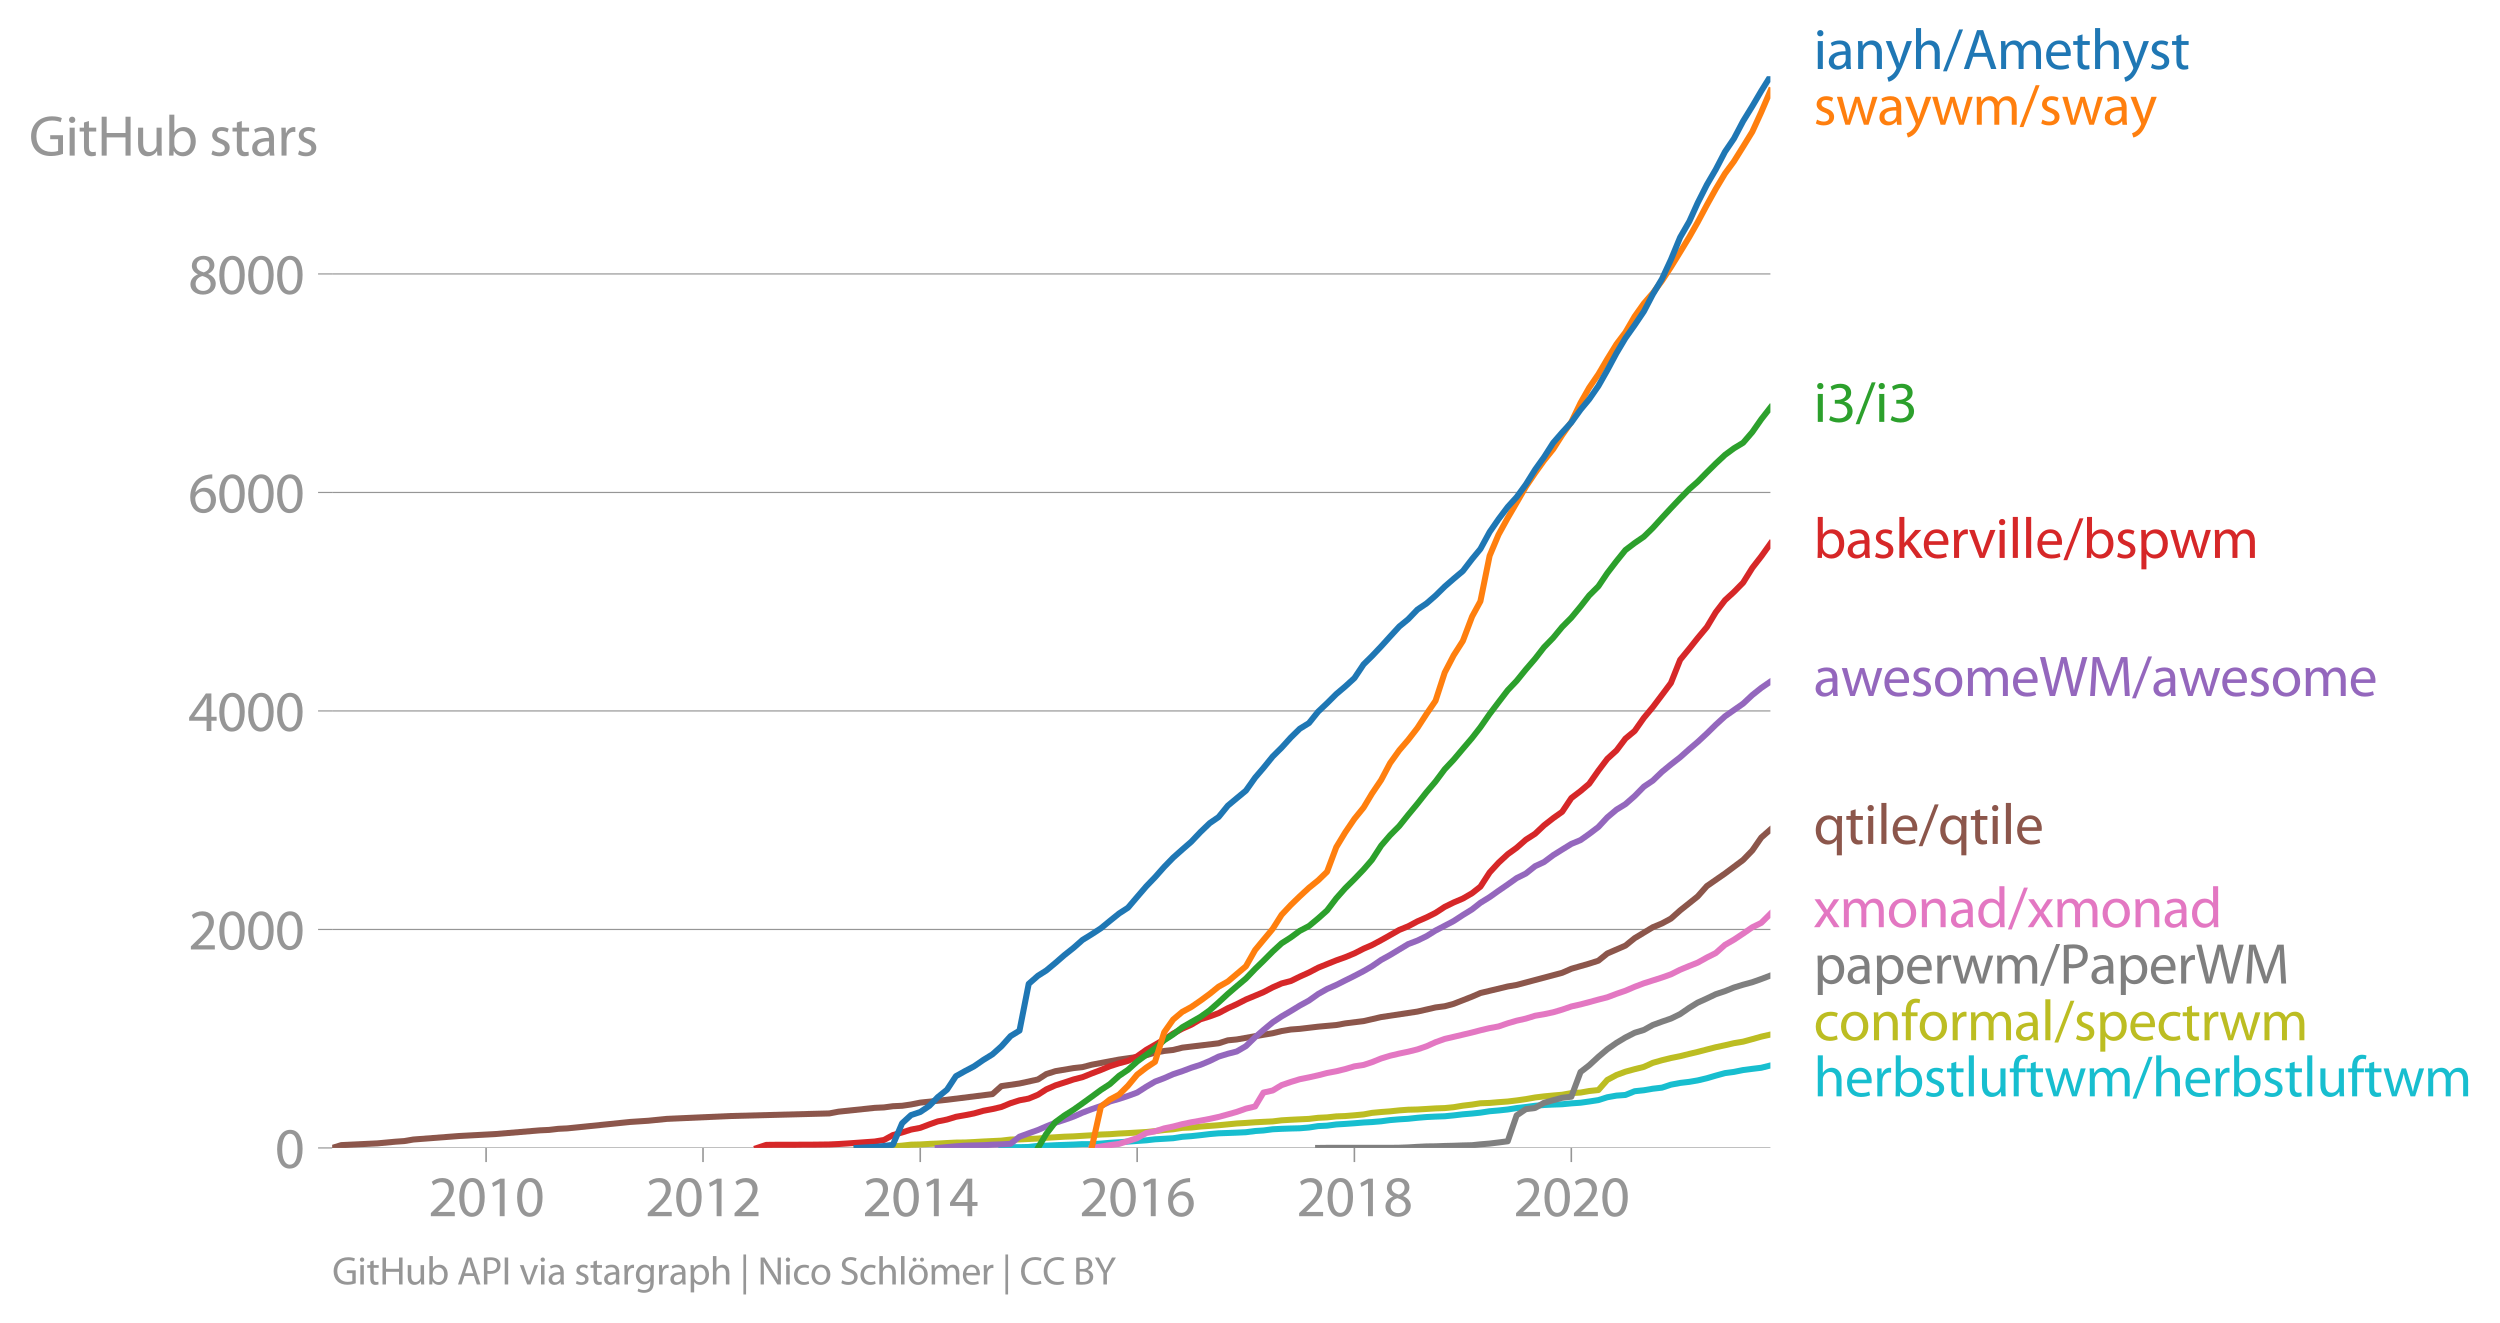 <svg height="438.087" viewBox="0 0 620.756 328.565" width="827.675" xmlns="http://www.w3.org/2000/svg" xmlns:xlink="http://www.w3.org/1999/xlink"><defs><style>*{stroke-linecap:butt;stroke-linejoin:round}</style></defs><g id="figure_1"><path d="M0 328.565h620.756V0H0z" style="fill:none" id="patch_1"/><g id="axes_1"><path d="M82.476 285.038h357.12V18.926H82.476z" style="fill:none" id="patch_2"/><g id="matplotlib.axis_1"><g id="xtick_1"><g id="line2d_1"><defs><path d="M0 0v3.5" id="m9fe5e07878" style="stroke:#969696;stroke-width:.4"/></defs><use style="fill:#969696;stroke:#969696;stroke-width:.4" x="120.697" xlink:href="#m9fe5e07878" y="285.038"/></g><g style="fill:#969696" transform="matrix(.14 0 0 -.14 106.334 301.978)" id="text_1"><defs><path d="M2944 0v467H1075v13l333 307c877 845 1434 1466 1434 2234 0 595-378 1209-1274 1209-480 0-890-179-1178-422l180-397c192 160 505 352 883 352 621 0 825-390 825-813-6-627-486-1164-1548-2176L288 346V0h2656z" id="MyriadPro-Regular-32" transform="scale(.016)"/><path d="M1677 4230c-845 0-1447-768-1447-2163C243 691 794-70 1606-70c922 0 1447 780 1447 2195 0 1325-499 2105-1376 2105zm-32-435c582 0 845-672 845-1696 0-1062-276-1734-852-1734-512 0-844 614-844 1696 0 1133 358 1734 851 1734z" id="MyriadPro-Regular-30" transform="scale(.016)"/><path d="M1510 0h544v4160h-480l-908-486 108-429 724 390h12V0z" id="MyriadPro-Regular-31" transform="scale(.016)"/></defs><use xlink:href="#MyriadPro-Regular-32"/><use x="51.3" xlink:href="#MyriadPro-Regular-30"/><use x="102.6" xlink:href="#MyriadPro-Regular-31"/><use x="153.9" xlink:href="#MyriadPro-Regular-30"/></g></g><g id="xtick_2"><use style="fill:#969696;stroke:#969696;stroke-width:.4" x="174.56" xlink:href="#m9fe5e07878" y="285.038" id="line2d_2"/><g style="fill:#969696" transform="matrix(.14 0 0 -.14 160.197 301.978)" id="text_2"><use xlink:href="#MyriadPro-Regular-32"/><use x="51.3" xlink:href="#MyriadPro-Regular-30"/><use x="102.6" xlink:href="#MyriadPro-Regular-31"/><use x="153.9" xlink:href="#MyriadPro-Regular-32"/></g></g><g id="xtick_3"><use style="fill:#969696;stroke:#969696;stroke-width:.4" x="228.497" xlink:href="#m9fe5e07878" y="285.038" id="line2d_3"/><g style="fill:#969696" transform="matrix(.14 0 0 -.14 214.134 301.978)" id="text_3"><defs><path d="M2560 0v1133h582v441h-582v2586h-608L96 1504v-371h1933V0h531zM666 1574v13l1017 1415c115 192 218 371 346 614h19c-13-218-19-435-19-653V1574H666z" id="MyriadPro-Regular-34" transform="scale(.016)"/></defs><use xlink:href="#MyriadPro-Regular-32"/><use x="51.3" xlink:href="#MyriadPro-Regular-30"/><use x="102.6" xlink:href="#MyriadPro-Regular-31"/><use x="153.9" xlink:href="#MyriadPro-Regular-34"/></g></g><g id="xtick_4"><use style="fill:#969696;stroke:#969696;stroke-width:.4" x="282.36" xlink:href="#m9fe5e07878" y="285.038" id="line2d_4"/><g style="fill:#969696" transform="matrix(.14 0 0 -.14 267.997 301.978)" id="text_4"><defs><path d="M2662 4224c-102 0-243-6-409-32-525-64-986-275-1331-614-410-410-704-1056-704-1876C218 621 800-70 1690-70c864 0 1382 704 1382 1465 0 813-518 1344-1254 1344-461 0-807-217-1005-480h-19c96 685 563 1331 1446 1479 160 25 307 32 422 25v461zM1690 365c-589 0-903 505-916 1190 0 103 26 186 64 250 154 301 468 512 807 512 518 0 857-359 857-954s-326-998-806-998h-6z" id="MyriadPro-Regular-36" transform="scale(.016)"/></defs><use xlink:href="#MyriadPro-Regular-32"/><use x="51.3" xlink:href="#MyriadPro-Regular-30"/><use x="102.6" xlink:href="#MyriadPro-Regular-31"/><use x="153.9" xlink:href="#MyriadPro-Regular-36"/></g></g><g id="xtick_5"><use style="fill:#969696;stroke:#969696;stroke-width:.4" x="336.297" xlink:href="#m9fe5e07878" y="285.038" id="line2d_5"/><g style="fill:#969696" transform="matrix(.14 0 0 -.14 321.934 301.978)" id="text_5"><defs><path d="M1062 2170c-512-218-825-589-825-1114C237 448 762-70 1632-70c794 0 1414 486 1414 1209 0 506-320 871-838 1075v20c512 243 685 620 685 972 0 519-403 1024-1210 1024-729 0-1286-448-1286-1107 0-358 198-717 659-934l6-19zm583-1831c-531 0-851 371-832 794 0 397 262 717 749 857 563-160 915-403 915-908 0-423-327-743-832-743zm6 3488c506 0 704-345 704-678 0-378-275-634-633-755-480 128-794 352-794 768 0 358 256 665 723 665z" id="MyriadPro-Regular-38" transform="scale(.016)"/></defs><use xlink:href="#MyriadPro-Regular-32"/><use x="51.3" xlink:href="#MyriadPro-Regular-30"/><use x="102.6" xlink:href="#MyriadPro-Regular-31"/><use x="153.9" xlink:href="#MyriadPro-Regular-38"/></g></g><g id="xtick_6"><use style="fill:#969696;stroke:#969696;stroke-width:.4" x="390.16" xlink:href="#m9fe5e07878" y="285.038" id="line2d_6"/><g style="fill:#969696" transform="matrix(.14 0 0 -.14 375.797 301.978)" id="text_6"><use xlink:href="#MyriadPro-Regular-32"/><use x="51.3" xlink:href="#MyriadPro-Regular-30"/><use x="102.6" xlink:href="#MyriadPro-Regular-32"/><use x="153.9" xlink:href="#MyriadPro-Regular-30"/></g></g></g><g id="matplotlib.axis_2"><g id="ytick_1"><path clip-path="url(#p28b82fc816)" d="M82.476 285.038h357.12" style="fill:none;stroke:#969696;stroke-linecap:square;stroke-width:.3" id="line2d_7"/><g id="line2d_8"><defs><path d="M0 0h-3.5" id="m5888cd5ccb" style="stroke:#969696;stroke-width:.3"/></defs><use style="fill:#969696;stroke:#969696;stroke-width:.3" x="82.476" xlink:href="#m5888cd5ccb" y="285.038"/></g><use xlink:href="#MyriadPro-Regular-30" style="fill:#969696" transform="matrix(.14 0 0 -.14 68.295 290.008)" id="text_7"/></g><g id="ytick_2"><path clip-path="url(#p28b82fc816)" d="M82.476 230.785h357.12" style="fill:none;stroke:#969696;stroke-linecap:square;stroke-width:.3" id="line2d_9"/><use style="fill:#969696;stroke:#969696;stroke-width:.3" x="82.476" xlink:href="#m5888cd5ccb" y="230.785" id="line2d_10"/><g style="fill:#969696" transform="matrix(.14 0 0 -.14 46.75 235.755)" id="text_8"><use xlink:href="#MyriadPro-Regular-32"/><use x="51.3" xlink:href="#MyriadPro-Regular-30"/><use x="102.6" xlink:href="#MyriadPro-Regular-30"/><use x="153.9" xlink:href="#MyriadPro-Regular-30"/></g></g><g id="ytick_3"><path clip-path="url(#p28b82fc816)" d="M82.476 176.532h357.12" style="fill:none;stroke:#969696;stroke-linecap:square;stroke-width:.3" id="line2d_11"/><use style="fill:#969696;stroke:#969696;stroke-width:.3" x="82.476" xlink:href="#m5888cd5ccb" y="176.532" id="line2d_12"/><g style="fill:#969696" transform="matrix(.14 0 0 -.14 46.75 181.502)" id="text_9"><use xlink:href="#MyriadPro-Regular-34"/><use x="51.3" xlink:href="#MyriadPro-Regular-30"/><use x="102.6" xlink:href="#MyriadPro-Regular-30"/><use x="153.9" xlink:href="#MyriadPro-Regular-30"/></g></g><g id="ytick_4"><path clip-path="url(#p28b82fc816)" d="M82.476 122.279h357.12" style="fill:none;stroke:#969696;stroke-linecap:square;stroke-width:.3" id="line2d_13"/><use style="fill:#969696;stroke:#969696;stroke-width:.3" x="82.476" xlink:href="#m5888cd5ccb" y="122.279" id="line2d_14"/><g style="fill:#969696" transform="matrix(.14 0 0 -.14 46.75 127.249)" id="text_10"><use xlink:href="#MyriadPro-Regular-36"/><use x="51.3" xlink:href="#MyriadPro-Regular-30"/><use x="102.6" xlink:href="#MyriadPro-Regular-30"/><use x="153.9" xlink:href="#MyriadPro-Regular-30"/></g></g><g id="ytick_5"><path clip-path="url(#p28b82fc816)" d="M82.476 68.025h357.12" style="fill:none;stroke:#969696;stroke-linecap:square;stroke-width:.3" id="line2d_15"/><use style="fill:#969696;stroke:#969696;stroke-width:.3" x="82.476" xlink:href="#m5888cd5ccb" y="68.025" id="line2d_16"/><g style="fill:#969696" transform="matrix(.14 0 0 -.14 46.75 72.995)" id="text_11"><use xlink:href="#MyriadPro-Regular-38"/><use x="51.3" xlink:href="#MyriadPro-Regular-30"/><use x="102.6" xlink:href="#MyriadPro-Regular-30"/><use x="153.9" xlink:href="#MyriadPro-Regular-30"/></g></g><g style="fill:#969696" transform="matrix(.14 0 0 -.14 7.2 38.643)" id="text_12"><defs><path d="M3770 2266H2349v-448h877V531c-128-64-378-115-743-115-1005 0-1664 646-1664 1741 0 1081 685 1734 1735 1734 435 0 723-83 953-185l135 454c-186 90-576 198-1076 198-1446 0-2329-940-2336-2227 0-672 231-1248 602-1606 422-403 960-570 1613-570 582 0 1075 147 1325 237v2074z" id="MyriadPro-Regular-47" transform="scale(.016)"/><path d="M1030 0v3098H467V0h563zM749 4320c-205 0-352-154-352-352 0-192 141-346 339-346 224 0 365 154 358 346 0 198-134 352-345 352z" id="MyriadPro-Regular-69" transform="scale(.016)"/><path d="M595 3667v-569H115v-429h480V979c0-365 58-640 218-806C947 19 1158-70 1421-70c217 0 390 38 499 83l-26 422c-83-25-172-38-326-38-314 0-422 217-422 601v1671h806v429h-806v742l-551-173z" id="MyriadPro-Regular-74" transform="scale(.016)"/><path d="M486 4314V0h557v2022h2087V0h563v4314h-563V2509H1043v1805H486z" id="MyriadPro-Regular-48" transform="scale(.016)"/><path d="M3059 3098h-563V1197c0-103-19-205-51-288-103-250-365-512-743-512-512 0-691 397-691 985v1716H448V1286C448 198 1030-70 1517-70c550 0 877 326 1024 576h13l32-506h499c-19 243-26 525-26 845v2253z" id="MyriadPro-Regular-75" transform="scale(.016)"/><path d="M467 800c0-275-13-589-25-800h486l26 512h19c230-410 589-582 1037-582 691 0 1388 550 1388 1657 7 941-537 1581-1305 1581-499 0-858-224-1056-570h-13v1946H467V800zm557 998c0 90 19 167 32 231 115 429 474 691 858 691 601 0 921-531 921-1152 0-710-352-1190-941-1190-409 0-736 268-844 659-13 64-26 134-26 205v556z" id="MyriadPro-Regular-62" transform="scale(.016)"/><path d="M250 147C467 19 781-70 1120-70c736 0 1158 390 1158 934 0 461-275 730-812 934-404 154-589 269-589 525 0 231 185 423 518 423 288 0 512-103 634-180l141 410c-173 102-448 192-762 192-666 0-1069-410-1069-909 0-371 263-678 819-877 416-153 576-300 576-569 0-256-192-461-601-461-282 0-576 115-743 224L250 147z" id="MyriadPro-Regular-73" transform="scale(.016)"/><path d="M2643 1901c0 621-230 1267-1177 1267-391 0-762-109-1018-275l128-371c218 140 518 230 806 230 634 0 704-461 704-717v-64C890 1978 224 1568 224 819c0-448 320-889 947-889 442 0 775 217 947 460h20l44-390h512c-38 211-51 474-51 742v1159zm-544-858c0-57-13-121-32-179-89-262-345-518-749-518-288 0-531 172-531 537 0 602 698 711 1312 698v-538z" id="MyriadPro-Regular-61" transform="scale(.016)"/><path d="M467 0h557v1651c0 96 13 186 26 263 76 422 358 723 755 723 77 0 134-7 192-19v531c-51 13-96 19-160 19-378 0-717-262-858-678h-25l-20 608H442c19-288 25-602 25-967V0z" id="MyriadPro-Regular-72" transform="scale(.016)"/></defs><use xlink:href="#MyriadPro-Regular-47"/><use x="64.6" xlink:href="#MyriadPro-Regular-69"/><use x="88" xlink:href="#MyriadPro-Regular-74"/><use x="121.1" xlink:href="#MyriadPro-Regular-48"/><use x="186.3" xlink:href="#MyriadPro-Regular-75"/><use x="241.4" xlink:href="#MyriadPro-Regular-62"/><use x="298.3" xlink:href="#MyriadPro-Regular-20"/><use x="319.5" xlink:href="#MyriadPro-Regular-73"/><use x="359.1" xlink:href="#MyriadPro-Regular-74"/><use x="392.2" xlink:href="#MyriadPro-Regular-61"/><use x="440.4" xlink:href="#MyriadPro-Regular-72"/><use x="473.1" xlink:href="#MyriadPro-Regular-73"/></g></g><path clip-path="url(#p28b82fc816)" d="m248.64 285.038 2.288-.19h2.213l2.288-.054 2.287-.271 2.066-.054 2.287-.109 2.214-.081 2.287-.082 2.214-.108h2.287l2.287-.136 2.214-.19 2.287-.135 2.214-.163 2.287-.163 2.287-.163 2.14-.244 2.288-.135 2.213-.136 2.287-.353 2.214-.162 2.287-.245 2.288-.27 2.213-.19 2.288-.082 2.213-.082 2.288-.108 2.287-.298 2.066-.136 2.287-.298 2.214-.109 2.287-.081 2.214-.055 2.287-.19 2.287-.352 2.214-.109 2.287-.298 2.214-.136 2.287-.162 2.287-.19 2.066-.109 2.288-.19 2.213-.298 2.288-.19 2.213-.136 2.288-.244 2.287-.19 2.213-.108 2.288-.082 2.213-.217 2.288-.27 2.287-.19 2.066-.218 2.287-.352 2.214-.19 2.287-.244 2.214-.353 2.287-.271 2.287-.299 2.214-.19 2.287-.108 2.214-.081 2.287-.217 2.288-.163 2.14-.299 2.287-.352 2.213-.706 2.288-.406 2.213-.163 2.287-.923 2.288-.244 2.213-.38 2.288-.27 2.213-.733 2.288-.434 2.287-.271 2.066-.353 2.287-.543 2.214-.65 2.287-.625 2.214-.298 2.287-.461 2.287-.298 2.214-.272 2.287-.57" style="fill:none;stroke:#17becf;stroke-linecap:square;stroke-width:1.5" id="line2d_17"/><path clip-path="url(#p28b82fc816)" d="m212.707 285.038 2.214-.081 2.287-.082 2.287-.108 2.214-.109 2.287-.19 2.214-.244 2.287-.054 2.287-.135 2.066-.082 2.288-.135 2.213-.109 2.288-.027 2.213-.109 2.287-.135 2.288-.109 2.213-.108 2.288-.272 2.213-.027 2.288-.108 2.287-.109 2.066-.19 2.287-.135 2.214-.136 2.287-.081 2.214-.136 2.287-.135 2.287-.19 2.214-.082 2.287-.163 2.214-.108 2.287-.136 2.287-.135 2.14-.217 2.288-.272 2.213-.19 2.287-.352 2.214-.081 2.287-.245 2.288-.162 2.213-.163 2.288-.217 2.213-.217 2.288-.136 2.287-.163 2.066-.108 2.287-.109 2.214-.27 2.287-.136 2.214-.109 2.287-.108 2.287-.272 2.214-.108 2.287-.244 2.214-.082 2.287-.19 2.287-.217 2.066-.38 2.288-.216 2.213-.163 2.288-.244 2.213-.163 2.288-.054 2.287-.136 2.213-.136 2.288-.081 2.213-.217 2.288-.38 2.287-.271 2.066-.326 2.287-.081 2.214-.19 2.287-.163 2.214-.27 2.287-.326 2.287-.407 2.214-.272 2.287-.217 2.214-.19 2.287-.406 2.288-.136 2.14-.38 2.287-.244 2.213-2.523 2.288-1.22 2.213-.814 2.287-.624 2.288-.57 2.213-1.003 2.288-.651 2.213-.543 2.288-.461 2.287-.57 2.066-.488 2.287-.597 2.214-.57 2.287-.488 2.214-.515 2.287-.38 2.287-.624 2.214-.624 2.287-.515" style="fill:none;stroke:#bcbd22;stroke-linecap:square;stroke-width:1.5" id="line2d_18"/><path clip-path="url(#p28b82fc816)" d="m327.295 285.038 2.214-.027h15.642l2.288-.027 2.213-.081 2.288-.136 2.287-.109 2.213-.027 2.288-.081 2.213-.054 2.288-.082 2.287-.054 2.066-.217 2.287-.19 2.214-.271 2.287-.299 2.214-6.429 2.287-1.546 2.287-.298 2.214-1.275 2.287-.651 2.214-.597 2.287-.271 2.288-6.13 2.14-1.656 2.287-2.115 2.213-1.872 2.288-1.6 2.213-1.33 2.287-1.166 2.288-.706 2.213-1.22 2.288-.841 2.213-.76 2.288-1.112 2.287-1.573 2.066-1.275 2.287-1.031 2.214-1.058 2.287-.76 2.214-.895 2.287-.705 2.287-.624 2.214-.787 2.287-.868" style="fill:none;stroke:#7f7f7f;stroke-linecap:square;stroke-width:1.5" id="line2d_19"/><g style="fill:#1f77b4" transform="matrix(.14 0 0 -.14 450.31 17.14)" id="text_13"><defs><path d="M467 0h563v1862c0 96 13 192 39 263 96 313 384 576 755 576 531 0 717-416 717-915V0h563v1850c0 1062-666 1318-1094 1318-512 0-871-288-1024-582h-13l-32 512H442c19-256 25-519 25-839V0z" id="MyriadPro-Regular-6e" transform="scale(.016)"/><path d="M58 3098 1203 243c26-70 39-115 39-147s-20-77-45-134c-128-288-320-506-474-628-166-140-352-230-493-275l141-473c141 25 416 121 691 364 384 333 660 877 1063 1940l845 2208h-596l-614-1818c-77-224-141-461-198-646h-13c-51 185-128 428-199 633L672 3098H58z" id="MyriadPro-Regular-79" transform="scale(.016)"/><path d="M467 0h563v1869c0 109 7 192 39 269 102 307 390 563 755 563 531 0 717-423 717-922V0h563v1843c0 1069-666 1325-1082 1325-211 0-409-64-576-160-172-96-313-237-403-397h-13v1933H467V0z" id="MyriadPro-Regular-68" transform="scale(.016)"/><path d="m422-256 1792 4640h-435L-6-256h428z" id="MyriadPro-Regular-2f" transform="scale(.016)"/><path d="M2714 1357 3174 0h596L2298 4314h-672L160 0h576l448 1357h1530zm-1415 435 423 1248c83 262 153 525 217 781h13c64-250 128-506 224-787l422-1242H1299z" id="MyriadPro-Regular-41" transform="scale(.016)"/><path d="M467 0h551v1869c0 96 12 192 44 275 90 282 346 563 698 563 429 0 646-358 646-851V0h551v1914c0 102 19 204 45 281 96 275 345 512 665 512 455 0 672-358 672-953V0h551v1824c0 1075-608 1344-1018 1344-294 0-499-77-685-218-128-96-249-230-345-403h-13c-135 365-455 621-877 621-512 0-800-275-973-570h-19l-26 500H442c19-256 25-519 25-839V0z" id="MyriadPro-Regular-6d" transform="scale(.016)"/><path d="M2957 1446c6 58 19 148 19 263 0 569-269 1459-1280 1459-902 0-1453-736-1453-1670C243 563 813-70 1766-70c493 0 832 108 1031 198l-96 403c-211-89-455-160-858-160-563 0-1049 314-1062 1075h2176zM787 1850c45 390 295 915 864 915 634 0 787-557 781-915H787z" id="MyriadPro-Regular-65" transform="scale(.016)"/></defs><use xlink:href="#MyriadPro-Regular-69"/><use x="23.4" xlink:href="#MyriadPro-Regular-61"/><use x="71.6" xlink:href="#MyriadPro-Regular-6e"/><use x="127.1" xlink:href="#MyriadPro-Regular-79"/><use x="174.2" xlink:href="#MyriadPro-Regular-68"/><use x="229.7" xlink:href="#MyriadPro-Regular-2f"/><use x="264" xlink:href="#MyriadPro-Regular-41"/><use x="325.2" xlink:href="#MyriadPro-Regular-6d"/><use x="408.6" xlink:href="#MyriadPro-Regular-65"/><use x="458.7" xlink:href="#MyriadPro-Regular-74"/><use x="491.8" xlink:href="#MyriadPro-Regular-68"/><use x="547.3" xlink:href="#MyriadPro-Regular-79"/><use x="594.4" xlink:href="#MyriadPro-Regular-73"/><use x="634" xlink:href="#MyriadPro-Regular-74"/></g><g style="fill:#ff7f0e" transform="matrix(.14 0 0 -.14 450.31 30.98)" id="text_14"><defs><path d="M115 3098 1050 0h512l499 1472c109 333 205 653 281 1024h13c77-365 167-672 275-1018L3104 0h512l998 3098h-556l-442-1556c-102-364-186-691-237-1004h-19c-70 313-160 640-275 1011l-480 1549h-474l-505-1575c-103-339-205-672-276-985h-19c-57 320-141 640-230 985L691 3098H115z" id="MyriadPro-Regular-77" transform="scale(.016)"/></defs><use xlink:href="#MyriadPro-Regular-73"/><use x="39.6" xlink:href="#MyriadPro-Regular-77"/><use x="113.2" xlink:href="#MyriadPro-Regular-61"/><use x="161.4" xlink:href="#MyriadPro-Regular-79"/><use x="208.5" xlink:href="#MyriadPro-Regular-77"/><use x="282.1" xlink:href="#MyriadPro-Regular-6d"/><use x="365.5" xlink:href="#MyriadPro-Regular-2f"/><use x="399.8" xlink:href="#MyriadPro-Regular-73"/><use x="439.4" xlink:href="#MyriadPro-Regular-77"/><use x="513" xlink:href="#MyriadPro-Regular-61"/><use x="561.2" xlink:href="#MyriadPro-Regular-79"/></g><g style="fill:#2ca02c" transform="matrix(.14 0 0 -.14 450.31 104.758)" id="text_15"><defs><path d="M269 211C474 77 883-70 1350-70c999 0 1517 582 1517 1248 0 582-416 966-928 1068v13c512 186 768 551 768 979 0 506-371 992-1190 992-448 0-871-160-1088-320l147-409c179 128 499 275 832 275 518 0 730-294 730-627 0-493-519-704-928-704H896v-423h314c544 0 1068-249 1075-832 6-345-218-806-941-806-390 0-762 160-922 262L269 211z" id="MyriadPro-Regular-33" transform="scale(.016)"/></defs><use xlink:href="#MyriadPro-Regular-69"/><use x="23.4" xlink:href="#MyriadPro-Regular-33"/><use x="74.7" xlink:href="#MyriadPro-Regular-2f"/><use x="109" xlink:href="#MyriadPro-Regular-69"/><use x="132.4" xlink:href="#MyriadPro-Regular-33"/></g><g style="fill:#d62728" transform="matrix(.14 0 0 -.14 450.31 138.53)" id="text_16"><defs><path d="M1024 4544H467V0h557v1165l288 320L2381 0h685L1702 1824l1197 1274h-678l-909-1069c-90-109-198-243-275-352h-13v2867z" id="MyriadPro-Regular-6b" transform="scale(.016)"/><path d="M83 3098 1261 0h537l1216 3098h-588l-602-1741c-102-282-192-538-262-794h-20c-64 256-147 512-249 794L685 3098H83z" id="MyriadPro-Regular-76" transform="scale(.016)"/><path d="M467 0h563v4544H467V0z" id="MyriadPro-Regular-6c" transform="scale(.016)"/><path d="M467-1267h557V416h13c185-307 544-486 953-486 730 0 1408 550 1408 1664 0 940-563 1574-1312 1574-505 0-870-224-1100-602h-13l-26 532H442c12-295 25-615 25-1012v-3353zm557 3059c0 77 19 160 38 230 109 423 468 698 852 698 595 0 921-531 921-1152 0-710-345-1197-941-1197-403 0-742 269-844 659-13 71-26 148-26 231v531z" id="MyriadPro-Regular-70" transform="scale(.016)"/></defs><use xlink:href="#MyriadPro-Regular-62"/><use x="56.9" xlink:href="#MyriadPro-Regular-61"/><use x="105.1" xlink:href="#MyriadPro-Regular-73"/><use x="144.7" xlink:href="#MyriadPro-Regular-6b"/><use x="191.6" xlink:href="#MyriadPro-Regular-65"/><use x="241.7" xlink:href="#MyriadPro-Regular-72"/><use x="274.4" xlink:href="#MyriadPro-Regular-76"/><use x="322.5" xlink:href="#MyriadPro-Regular-69"/><use x="345.9" xlink:href="#MyriadPro-Regular-6c"/><use x="369.5" xlink:href="#MyriadPro-Regular-6c"/><use x="393.1" xlink:href="#MyriadPro-Regular-65"/><use x="443.2" xlink:href="#MyriadPro-Regular-2f"/><use x="477.5" xlink:href="#MyriadPro-Regular-62"/><use x="534.4" xlink:href="#MyriadPro-Regular-73"/><use x="574" xlink:href="#MyriadPro-Regular-70"/><use x="630.9" xlink:href="#MyriadPro-Regular-77"/><use x="704.5" xlink:href="#MyriadPro-Regular-6d"/></g><g style="fill:#9467bd" transform="matrix(.14 0 0 -.14 450.31 172.819)" id="text_17"><defs><path d="M1779 3168c-857 0-1536-608-1536-1645C243 544 890-70 1728-70c749 0 1542 499 1542 1644 0 948-601 1594-1491 1594zm-13-422c666 0 928-666 928-1191 0-697-403-1203-940-1203-551 0-941 512-941 1190 0 589 288 1204 953 1204z" id="MyriadPro-Regular-6f" transform="scale(.016)"/><path d="m1773 0 614 2246c160 557 256 980 333 1408h13c57-435 147-857 281-1408L3558 0h583l1222 4314h-569l-570-2176c-134-538-256-1018-346-1492h-12c-64 455-180 967-301 1479l-525 2189h-582l-576-2176c-148-557-282-1069-352-1498h-13c-77 416-192 954-320 1491L685 4314H96L1190 0h583z" id="MyriadPro-Regular-57" transform="scale(.016)"/><path d="M4230 0h544l-268 4314h-711l-768-2087c-192-544-345-1017-454-1453h-19c-109 448-256 922-436 1453l-736 2087H672L371 0h531l116 1850c38 646 70 1369 83 1907h13c121-512 294-1069 499-1677L2310 26h423l761 2092c218 589 397 1133 544 1639h20c-7-538 32-1261 64-1863L4230 0z" id="MyriadPro-Regular-4d" transform="scale(.016)"/></defs><use xlink:href="#MyriadPro-Regular-61"/><use x="48.2" xlink:href="#MyriadPro-Regular-77"/><use x="121.8" xlink:href="#MyriadPro-Regular-65"/><use x="171.9" xlink:href="#MyriadPro-Regular-73"/><use x="211.5" xlink:href="#MyriadPro-Regular-6f"/><use x="266.4" xlink:href="#MyriadPro-Regular-6d"/><use x="349.8" xlink:href="#MyriadPro-Regular-65"/><use x="399.9" xlink:href="#MyriadPro-Regular-57"/><use x="484.5" xlink:href="#MyriadPro-Regular-4d"/><use x="564.9" xlink:href="#MyriadPro-Regular-2f"/><use x="599.2" xlink:href="#MyriadPro-Regular-61"/><use x="647.4" xlink:href="#MyriadPro-Regular-77"/><use x="721" xlink:href="#MyriadPro-Regular-65"/><use x="771.1" xlink:href="#MyriadPro-Regular-73"/><use x="810.7" xlink:href="#MyriadPro-Regular-6f"/><use x="865.6" xlink:href="#MyriadPro-Regular-6d"/><use x="949" xlink:href="#MyriadPro-Regular-65"/></g><g style="fill:#8c564b" transform="matrix(.14 0 0 -.14 450.31 209.548)" id="text_18"><defs><path d="M2579-1267h563v3513c0 320 7 589 20 852h-532l-19-468h-13c-153 301-473 538-953 538-653 0-1402-512-1402-1670C243 557 832-70 1555-70c499 0 845 243 1011 550h13v-1747zm0 2528c0-83-19-192-45-269-128-390-441-614-806-614-621 0-915 537-915 1152 0 697 352 1190 934 1190 423 0 723-294 807-640 19-70 25-160 25-237v-582z" id="MyriadPro-Regular-71" transform="scale(.016)"/></defs><use xlink:href="#MyriadPro-Regular-71"/><use x="56.3" xlink:href="#MyriadPro-Regular-74"/><use x="89.4" xlink:href="#MyriadPro-Regular-69"/><use x="112.8" xlink:href="#MyriadPro-Regular-6c"/><use x="136.4" xlink:href="#MyriadPro-Regular-65"/><use x="186.5" xlink:href="#MyriadPro-Regular-2f"/><use x="220.8" xlink:href="#MyriadPro-Regular-71"/><use x="277.1" xlink:href="#MyriadPro-Regular-74"/><use x="310.2" xlink:href="#MyriadPro-Regular-69"/><use x="333.6" xlink:href="#MyriadPro-Regular-6c"/><use x="357.2" xlink:href="#MyriadPro-Regular-65"/></g><g style="fill:#e377c2" transform="matrix(.14 0 0 -.14 450.31 230.222)" id="text_19"><defs><path d="m102 3098 1050-1517L51 0h621l448 698c115 185 224 345 326 537h13c109-185 211-358 333-537L2246 0h640L1798 1600l1056 1498h-608l-435-660c-102-166-205-326-307-512h-19c-103 173-199 333-314 506l-441 666H102z" id="MyriadPro-Regular-78" transform="scale(.016)"/><path d="M2579 4544V2694h-13c-140 250-460 474-934 474-755 0-1395-634-1389-1664C243 563 819-70 1568-70c506 0 883 262 1056 608h13l25-538h506c-19 211-26 525-26 800v3744h-563zm0-3245c0-89-6-166-25-243-103-422-448-672-826-672-608 0-915 518-915 1146 0 684 345 1196 928 1196 422 0 729-294 813-652 19-71 25-167 25-237v-538z" id="MyriadPro-Regular-64" transform="scale(.016)"/></defs><use xlink:href="#MyriadPro-Regular-78"/><use x="46.3" xlink:href="#MyriadPro-Regular-6d"/><use x="129.7" xlink:href="#MyriadPro-Regular-6f"/><use x="184.6" xlink:href="#MyriadPro-Regular-6e"/><use x="240.1" xlink:href="#MyriadPro-Regular-61"/><use x="288.3" xlink:href="#MyriadPro-Regular-64"/><use x="344.7" xlink:href="#MyriadPro-Regular-2f"/><use x="379" xlink:href="#MyriadPro-Regular-78"/><use x="425.3" xlink:href="#MyriadPro-Regular-6d"/><use x="508.7" xlink:href="#MyriadPro-Regular-6f"/><use x="563.6" xlink:href="#MyriadPro-Regular-6e"/><use x="619.1" xlink:href="#MyriadPro-Regular-61"/><use x="667.3" xlink:href="#MyriadPro-Regular-64"/></g><g style="fill:#7f7f7f" transform="matrix(.14 0 0 -.14 450.31 244.222)" id="text_20"><defs><path d="M486 0h557v1728c128-32 282-38 448-38 544 0 1024 160 1319 473 217 224 332 531 332 922 0 384-140 697-377 902-256 231-659 359-1210 359-448 0-800-39-1069-84V0zm557 3859c96 26 282 45 525 45 614 0 1018-275 1018-845 0-595-410-921-1082-921-186 0-339 12-461 44v1677z" id="MyriadPro-Regular-50" transform="scale(.016)"/></defs><use xlink:href="#MyriadPro-Regular-70"/><use x="56.9" xlink:href="#MyriadPro-Regular-61"/><use x="105.1" xlink:href="#MyriadPro-Regular-70"/><use x="162" xlink:href="#MyriadPro-Regular-65"/><use x="212.1" xlink:href="#MyriadPro-Regular-72"/><use x="244.8" xlink:href="#MyriadPro-Regular-77"/><use x="318.4" xlink:href="#MyriadPro-Regular-6d"/><use x="401.8" xlink:href="#MyriadPro-Regular-2f"/><use x="436.1" xlink:href="#MyriadPro-Regular-50"/><use x="489.3" xlink:href="#MyriadPro-Regular-61"/><use x="537.5" xlink:href="#MyriadPro-Regular-70"/><use x="594.4" xlink:href="#MyriadPro-Regular-65"/><use x="644.5" xlink:href="#MyriadPro-Regular-72"/><use x="677.2" xlink:href="#MyriadPro-Regular-57"/><use x="761.8" xlink:href="#MyriadPro-Regular-4d"/></g><g style="fill:#bcbd22" transform="matrix(.14 0 0 -.14 450.31 258.298)" id="text_21"><defs><path d="M2579 538c-160-71-371-154-691-154-614 0-1075 442-1075 1158 0 647 384 1172 1094 1172 307 0 519-71 653-148l128 436c-154 76-448 160-781 160-1011 0-1664-692-1664-1645C243 570 851-70 1786-70c416 0 742 108 889 185l-96 423z" id="MyriadPro-Regular-63" transform="scale(.016)"/><path d="M1082 0v2669h748v429h-748v166c0 474 121 896 601 896 160 0 275-32 359-70l76 435c-108 45-281 89-480 89-262 0-544-83-755-288-262-249-358-646-358-1081v-147H90v-429h435V0h557z" id="MyriadPro-Regular-66" transform="scale(.016)"/></defs><use xlink:href="#MyriadPro-Regular-63"/><use x="44.8" xlink:href="#MyriadPro-Regular-6f"/><use x="99.7" xlink:href="#MyriadPro-Regular-6e"/><use x="155.2" xlink:href="#MyriadPro-Regular-66"/><use x="184.4" xlink:href="#MyriadPro-Regular-6f"/><use x="239.3" xlink:href="#MyriadPro-Regular-72"/><use x="272" xlink:href="#MyriadPro-Regular-6d"/><use x="355.4" xlink:href="#MyriadPro-Regular-61"/><use x="403.6" xlink:href="#MyriadPro-Regular-6c"/><use x="427.2" xlink:href="#MyriadPro-Regular-2f"/><use x="461.5" xlink:href="#MyriadPro-Regular-73"/><use x="501.1" xlink:href="#MyriadPro-Regular-70"/><use x="558" xlink:href="#MyriadPro-Regular-65"/><use x="608.1" xlink:href="#MyriadPro-Regular-63"/><use x="652.9" xlink:href="#MyriadPro-Regular-74"/><use x="686" xlink:href="#MyriadPro-Regular-72"/><use x="718.7" xlink:href="#MyriadPro-Regular-77"/><use x="792.3" xlink:href="#MyriadPro-Regular-6d"/></g><g style="fill:#17becf" transform="matrix(.14 0 0 -.14 450.31 272.222)" id="text_22"><use xlink:href="#MyriadPro-Regular-68"/><use x="55.5" xlink:href="#MyriadPro-Regular-65"/><use x="105.6" xlink:href="#MyriadPro-Regular-72"/><use x="138.3" xlink:href="#MyriadPro-Regular-62"/><use x="195.2" xlink:href="#MyriadPro-Regular-73"/><use x="234.8" xlink:href="#MyriadPro-Regular-74"/><use x="267.9" xlink:href="#MyriadPro-Regular-6c"/><use x="291.5" xlink:href="#MyriadPro-Regular-75"/><use x="346.6" xlink:href="#MyriadPro-Regular-66"/><use x="375.8" xlink:href="#MyriadPro-Regular-74"/><use x="408.9" xlink:href="#MyriadPro-Regular-77"/><use x="482.5" xlink:href="#MyriadPro-Regular-6d"/><use x="565.9" xlink:href="#MyriadPro-Regular-2f"/><use x="600.2" xlink:href="#MyriadPro-Regular-68"/><use x="655.7" xlink:href="#MyriadPro-Regular-65"/><use x="705.8" xlink:href="#MyriadPro-Regular-72"/><use x="738.5" xlink:href="#MyriadPro-Regular-62"/><use x="795.4" xlink:href="#MyriadPro-Regular-73"/><use x="835" xlink:href="#MyriadPro-Regular-74"/><use x="868.1" xlink:href="#MyriadPro-Regular-6c"/><use x="891.7" xlink:href="#MyriadPro-Regular-75"/><use x="946.8" xlink:href="#MyriadPro-Regular-66"/><use x="976" xlink:href="#MyriadPro-Regular-74"/><use x="1009.1" xlink:href="#MyriadPro-Regular-77"/><use x="1082.7" xlink:href="#MyriadPro-Regular-6d"/></g><g style="fill:#969696" transform="matrix(.097 0 0 -.097 82.476 318.936)" id="text_23"><defs><path d="M486 4314V0h557v4314H486z" id="MyriadPro-Regular-49" transform="scale(.016)"/><path d="M3110 2246c0 378 13 628 26 852h-493l-25-468h-13c-135 256-429 538-967 538-710 0-1395-595-1395-1645C243 666 794 13 1562 13c480 0 812 230 985 518h13V186c0-781-422-1082-998-1082-384 0-704 115-909 243l-141-429c250-166 659-256 1030-256 391 0 826 90 1127 372 301 268 441 704 441 1414v1798zm-556-928c0-96-13-204-45-300-122-359-435-576-781-576-608 0-915 505-915 1113 0 717 384 1171 921 1171 410 0 685-268 788-595 25-77 32-160 32-256v-557z" id="MyriadPro-Regular-67" transform="scale(.016)"/><path d="M550 4800v-6400h429v6400H550z" id="MyriadPro-Regular-7c" transform="scale(.016)"/><path d="M1011 0v1843c0 717-13 1235-45 1779l20 7c217-467 505-960 806-1440L3162 0h563v4314h-525V2509c0-672 13-1197 64-1773l-13-6c-205 441-454 896-774 1401L1094 4314H486V0h525z" id="MyriadPro-Regular-4e" transform="scale(.016)"/><path d="M269 211C499 58 954-70 1370-70c1017 0 1510 582 1510 1248 0 633-371 985-1101 1267-595 230-857 429-857 832 0 294 224 646 812 646 391 0 679-128 820-205l153 455c-192 109-512 211-953 211-839 0-1396-499-1396-1171 0-608 436-973 1140-1223 582-224 812-454 812-857 0-435-332-736-902-736-384 0-749 128-998 281L269 211z" id="MyriadPro-Regular-53" transform="scale(.016)"/><path d="M1165 3648c185 0 313 154 313 326 0 186-134 327-313 327s-327-147-327-327c0-172 135-326 320-326h7zm1184 0c185 0 313 154 313 326 0 186-134 327-313 327s-320-147-320-327c0-172 128-326 313-326h7zm-570-480c-857 0-1536-608-1536-1645C243 544 890-70 1728-70c749 0 1542 499 1542 1644 0 948-601 1594-1491 1594zm-13-422c666 0 928-666 928-1191 0-697-403-1203-940-1203-551 0-941 512-941 1190 0 589 288 1204 953 1204z" id="MyriadPro-Regular-f6" transform="scale(.016)"/><path d="M3386 582c-224-108-570-179-909-179-1050 0-1658 679-1658 1735 0 1132 672 1779 1683 1779 359 0 660-77 871-179l134 454c-147 77-486 192-1024 192-1337 0-2253-915-2253-2266C230 704 1146-70 2362-70c524 0 934 108 1139 211l-115 441z" id="MyriadPro-Regular-43" transform="scale(.016)"/><path d="M486 13c186-26 480-51 864-51 704 0 1191 128 1492 403 217 211 364 493 364 864 0 640-480 979-889 1081v13c454 167 729 531 729 947 0 340-134 596-358 762-269 218-627 314-1184 314-390 0-774-39-1018-90V13zm557 3865c90 20 237 39 493 39 563 0 947-199 947-704 0-416-345-723-934-723h-506v1388zm0-1811h461c608 0 1114-243 1114-832 0-627-532-838-1108-838-198 0-358 6-467 25v1645z" id="MyriadPro-Regular-42" transform="scale(.016)"/><path d="M2010 0v1837l1446 2477h-634l-620-1191c-167-326-314-608-436-889h-12c-135 300-263 563-429 889L717 4314H83l1363-2484V0h564z" id="MyriadPro-Regular-59" transform="scale(.016)"/></defs><use xlink:href="#MyriadPro-Regular-47"/><use x="64.6" xlink:href="#MyriadPro-Regular-69"/><use x="88" xlink:href="#MyriadPro-Regular-74"/><use x="121.1" xlink:href="#MyriadPro-Regular-48"/><use x="186.3" xlink:href="#MyriadPro-Regular-75"/><use x="241.4" xlink:href="#MyriadPro-Regular-62"/><use x="298.3" xlink:href="#MyriadPro-Regular-20"/><use x="319.5" xlink:href="#MyriadPro-Regular-41"/><use x="380.7" xlink:href="#MyriadPro-Regular-50"/><use x="433.9" xlink:href="#MyriadPro-Regular-49"/><use x="457.8" xlink:href="#MyriadPro-Regular-20"/><use x="479" xlink:href="#MyriadPro-Regular-76"/><use x="527.1" xlink:href="#MyriadPro-Regular-69"/><use x="550.5" xlink:href="#MyriadPro-Regular-61"/><use x="598.7" xlink:href="#MyriadPro-Regular-20"/><use x="619.9" xlink:href="#MyriadPro-Regular-73"/><use x="659.5" xlink:href="#MyriadPro-Regular-74"/><use x="692.6" xlink:href="#MyriadPro-Regular-61"/><use x="740.8" xlink:href="#MyriadPro-Regular-72"/><use x="773.5" xlink:href="#MyriadPro-Regular-67"/><use x="829.4" xlink:href="#MyriadPro-Regular-72"/><use x="862.1" xlink:href="#MyriadPro-Regular-61"/><use x="910.3" xlink:href="#MyriadPro-Regular-70"/><use x="967.2" xlink:href="#MyriadPro-Regular-68"/><use x="1022.7" xlink:href="#MyriadPro-Regular-20"/><use x="1043.9" xlink:href="#MyriadPro-Regular-7c"/><use x="1067.8" xlink:href="#MyriadPro-Regular-20"/><use x="1089" xlink:href="#MyriadPro-Regular-4e"/><use x="1154.8" xlink:href="#MyriadPro-Regular-69"/><use x="1178.2" xlink:href="#MyriadPro-Regular-63"/><use x="1223" xlink:href="#MyriadPro-Regular-6f"/><use x="1277.9" xlink:href="#MyriadPro-Regular-20"/><use x="1299.1" xlink:href="#MyriadPro-Regular-53"/><use x="1348.4" xlink:href="#MyriadPro-Regular-63"/><use x="1393.2" xlink:href="#MyriadPro-Regular-68"/><use x="1448.7" xlink:href="#MyriadPro-Regular-6c"/><use x="1472.3" xlink:href="#MyriadPro-Regular-f6"/><use x="1527.2" xlink:href="#MyriadPro-Regular-6d"/><use x="1610.6" xlink:href="#MyriadPro-Regular-65"/><use x="1660.7" xlink:href="#MyriadPro-Regular-72"/><use x="1693.4" xlink:href="#MyriadPro-Regular-20"/><use x="1714.6" xlink:href="#MyriadPro-Regular-7c"/><use x="1738.5" xlink:href="#MyriadPro-Regular-20"/><use x="1759.7" xlink:href="#MyriadPro-Regular-43"/><use x="1817.7" xlink:href="#MyriadPro-Regular-43"/><use x="1875.7" xlink:href="#MyriadPro-Regular-20"/><use x="1896.9" xlink:href="#MyriadPro-Regular-42"/><use x="1951.1" xlink:href="#MyriadPro-Regular-59"/></g><path clip-path="url(#p28b82fc816)" d="m271.071 285.038 2.287-.352 2.214-.353 2.287-.298 2.214-.706 2.287-.732 2.287-1.275 2.14-.407 2.288-.732 2.213-.462 2.287-.596 2.214-.462 2.287-.406 2.288-.434 2.213-.489 2.288-.624 2.213-.624 2.288-.813 2.287-.543 2.066-3.445 2.287-.515 2.214-1.33 2.287-.786 2.214-.678 2.287-.462 2.287-.515 2.214-.57 2.287-.434 2.214-.542 2.287-.678 2.287-.353 2.066-.678 2.288-.922 2.213-.679 2.288-.542 2.213-.461 2.288-.57 2.287-.787 2.213-1.003 2.288-.814 2.213-.516 2.288-.542 2.287-.543 2.066-.542 2.287-.543 2.214-.407 2.287-.786 2.214-.651 2.287-.516 2.287-.705 2.214-.38 2.287-.488 2.214-.651 2.287-.787 2.288-.515 2.14-.57 2.287-.624 2.213-.57 2.288-.867 2.213-.76 2.287-.977 2.288-.868 2.213-.705 2.288-.732 2.213-.787 2.288-1.14 2.287-.949 2.066-.814 2.287-1.274 2.214-1.113 2.287-2.034 2.214-1.275 2.287-1.52 2.287-1.573 2.214-1.085 2.287-2.278" style="fill:none;stroke:#e377c2;stroke-linecap:square;stroke-width:1.5" id="line2d_20"/><path clip-path="url(#p28b82fc816)" d="m82.476 285.038 2.288-.705 4.5-.217 4.501-.217 4.354-.407 2.287-.163 2.214-.38 11.289-.868 9.075-.488 11.068-.922 2.287-.109 2.288-.27 2.213-.11 15.643-1.6 4.5-.298 4.575-.461 15.717-.706 24.644-.65 2.287-.435 9.002-.95 2.287-.108 2.214-.298 2.287-.109 2.214-.325 2.287-.461 6.64-.706 11.29-1.41 2.213-1.98 4.501-.651 4.575-1.004 2.066-1.33 2.287-.732 4.501-.76 2.214-.243 2.287-.597 6.788-1.275 4.501-.651 2.287-.434 2.14-.651 2.288-.407 2.213-.244 2.287-.57 9.002-1.085 2.288-.733 2.213-.217 4.575-.813 4.353-.733 2.214-.542 2.287-.38 2.214-.163 4.574-.542 4.501-.407 2.214-.407 4.574-.57 4.354-1.003 9.002-1.357 4.5-1.03 2.288-.299 2.213-.597 4.575-1.79 2.066-.895 6.788-1.628 2.214-.38 11.289-3.01 2.287-1.004 4.427-1.275 2.288-.733 2.213-1.79 4.501-1.953 2.287-1.845 4.501-2.713 2.288-.949 2.213-1.194 2.288-2.034 4.353-3.472 2.287-2.577 4.501-3.12 4.501-3.364 2.287-2.36 2.214-3.2 2.287-2.008h0" style="fill:none;stroke:#8c564b;stroke-linecap:square;stroke-width:1.5" id="line2d_21"/><path clip-path="url(#p28b82fc816)" d="m232.85 285.038 2.288-.217 2.213-.19 2.288-.162 2.213-.055 2.287-.054 2.288-.136 2.213-.081 2.288-.136 2.213-1.763 2.288-.84 2.287-.815 2.066-.895 2.287-.922 2.214-.705 2.287-.814 2.214-.977 2.287-.868 2.287-.786 2.214-1.113 2.287-.65 2.214-.733 2.287-.841 2.287-1.465 2.14-1.248 2.288-.868 2.213-.976 2.287-.76 2.214-.84 2.287-.733 2.288-.95 2.213-1.085 2.288-.705 2.213-.57 2.288-1.329 2.287-2.224 2.066-1.79 2.287-1.9 2.214-1.464 2.287-1.33 2.214-1.356 2.287-1.248 2.287-1.627 2.214-1.248 2.287-1.004 2.214-1.112 2.287-1.14 2.287-1.193 2.066-1.193 2.288-1.574 2.213-1.22 2.288-1.384 2.213-1.329 2.288-.868 2.287-1.112 2.213-1.384 2.288-1.193 2.213-1.167 2.288-1.492 2.287-1.41 2.066-1.628 2.287-1.41 2.214-1.574 2.287-1.573 2.214-1.574 2.287-1.139 2.287-1.817 2.214-1.031 2.287-1.71 2.214-1.383 2.287-1.41 2.288-.95 2.14-1.519 2.287-1.736 2.213-2.387 2.288-1.926 2.213-1.356 2.287-2.008 2.288-2.332 2.213-1.492 2.288-2.198 2.213-1.817 2.288-1.79 2.287-2.035 2.066-1.763 2.287-2.116 2.214-2.17 2.287-2.089 2.214-1.546 2.287-1.6 2.287-2.144 2.214-1.763 2.287-1.573" style="fill:none;stroke:#9467bd;stroke-linecap:square;stroke-width:1.5" id="line2d_22"/><path clip-path="url(#p28b82fc816)" d="m187.989 285.038 2.287-.76 2.288-.026H197.065l2.213-.028h2.287l2.288-.027 2.066-.027 2.287-.108 2.214-.136 2.287-.163 2.214-.163 2.287-.162 2.287-.38 2.214-1.22 2.287-.652 2.214-.705 2.287-.434 2.287-.868 2.066-.733 2.288-.46 2.213-.679 2.288-.407 2.213-.434 2.287-.65 2.288-.435 2.213-.515 2.288-.95 2.213-.705 2.288-.434 2.287-.95 2.066-1.329 2.287-1.003 2.214-.706 2.287-.76 2.214-.569 2.287-.922 2.287-.868 2.214-.922 2.287-.733 2.214-.597 2.287-1.139 2.287-1.628 2.14-1.22 2.288-1.33 2.213-1.464 2.287-1.221 2.214-.977 2.287-1.356 2.288-.705 2.213-.814 2.288-1.22 2.213-1.004 2.288-1.167 2.287-.95 2.066-.867 2.287-1.194 2.214-.976 2.287-.597 2.214-1.085 2.287-1.031 2.287-1.194 2.214-.895 2.287-.922 2.214-.787 2.287-.95 2.287-1.166 2.066-.895 2.288-1.22 2.213-1.248 2.288-1.302 2.213-.896 2.288-1.22 2.287-1.004 2.213-1.112 2.288-1.492 2.213-1.085 2.288-.977 2.287-1.329 2.066-1.628 2.287-3.526 2.214-2.414 2.287-2.116 2.214-1.6 2.287-2.008 2.287-1.465 2.214-2.089 2.287-1.79 2.214-1.573 2.287-3.418 2.288-1.736 2.14-1.818 2.287-3.255 2.213-2.93 2.288-2.089 2.213-2.93 2.287-1.898 2.288-3.255 2.213-2.659 2.288-3.038 2.213-2.957 2.288-5.75 2.287-2.795 2.066-2.604 2.287-2.74 2.214-3.689 2.287-2.984 2.214-2.034 2.287-2.333 2.287-3.662 2.214-2.848 2.287-3.201" style="fill:none;stroke:#d62728;stroke-linecap:square;stroke-width:1.5" id="line2d_23"/><path clip-path="url(#p28b82fc816)" d="m257.716 285.038 2.066-3.472 2.287-2.957 2.214-1.627 2.287-1.438 2.214-1.573 2.287-1.655 2.287-1.682 2.214-1.438 2.287-2.061 2.214-1.492 2.287-2.062 2.287-1.682 2.14-1.6 2.288-2.008 2.213-1.437 2.287-1.79 2.214-1.276 2.287-1.302 2.288-1.627 2.213-1.953 2.288-2.116 2.213-1.9 2.288-1.925 2.287-2.387 2.066-2.008 2.287-2.305 2.214-2.035 2.287-1.465 2.214-1.627 2.287-1.194 2.287-1.899 2.214-1.98 2.287-3.011 2.214-2.496 2.287-2.278 2.287-2.388 2.066-2.387 2.288-3.526 2.213-2.577 2.288-2.306 2.213-2.767 2.288-2.767 2.287-2.902 2.213-2.604 2.288-3.066 2.213-2.36 2.288-2.712 2.287-2.686 2.066-2.658 2.287-3.283 2.214-2.93 2.287-2.983 2.214-2.333 2.287-2.821 2.287-2.659 2.214-2.848 2.287-2.36 2.214-2.686 2.287-2.305 2.288-2.767 2.14-2.74 2.287-2.279 2.213-3.282 2.288-2.984 2.213-2.74 2.287-1.736 2.288-1.573 2.213-2.17 2.288-2.523 2.213-2.387 2.288-2.414 2.287-2.333 2.066-1.818 2.287-2.333 2.214-2.197 2.287-2.143 2.214-1.628 2.287-1.383 2.287-2.658 2.214-3.174 2.287-2.93" style="fill:none;stroke:#2ca02c;stroke-linecap:square;stroke-width:1.5" id="line2d_24"/><path clip-path="url(#p28b82fc816)" d="m271.071 285.038 2.287-10.254 2.214-1.763 2.287-1.22 2.214-2.198 2.287-2.767 2.287-1.763 2.14-1.41 2.288-7.352 2.213-3.147 2.287-1.926 2.214-1.193 2.287-1.573 2.288-1.682 2.213-1.79 2.288-1.276 2.213-1.871 2.288-1.926 2.287-4.042 2.066-2.496 2.287-2.74 2.214-3.499 2.287-2.441 2.214-2.143 2.287-2.116 2.287-1.845 2.214-2.143 2.287-6.103 2.214-3.662 2.287-3.364 2.287-2.821 2.066-3.445 2.288-3.391 2.213-4.178 2.288-3.2 2.213-2.578 2.288-2.956 2.287-3.527 2.213-3.228 2.288-7.026 2.213-4.259 2.288-3.58 2.287-6.05 2.066-3.797 2.287-11.285 2.214-5.263 2.287-4.15 2.214-3.798 2.287-3.96 2.287-3.391 2.214-3.092 2.287-2.849 2.214-3.472 2.287-3.255 2.288-4.747 2.14-3.77 2.287-3.337 2.213-3.771 2.288-3.716 2.213-2.93 2.287-3.933 2.288-3.228 2.213-2.55 2.288-3.093 2.213-3.39 2.288-3.717 2.287-3.77 2.066-3.636 2.287-4.286 2.214-3.987 2.287-3.825 2.214-3.011 2.287-3.662 2.287-3.716 2.214-4.856 2.287-5.344" style="fill:none;stroke:#ff7f0e;stroke-linecap:square;stroke-width:1.5" id="line2d_25"/><path clip-path="url(#p28b82fc816)" d="m212.707 285.038 2.214-.135 2.287-.109 2.287-.244 2.214-.298 2.287-5.344 2.214-2.035 2.287-.76 2.287-1.546 2.066-2.143 2.288-1.844 2.213-3.364 2.288-1.275 2.213-1.166 2.287-1.574 2.288-1.41 2.213-1.98 2.288-2.55 2.213-1.357 2.288-11.61 2.287-2.007 2.066-1.302 2.287-1.9 2.214-1.925 2.287-1.818 2.214-1.953 2.287-1.41 2.287-1.492 2.214-1.818 2.287-1.844 2.214-1.438 2.287-2.686 2.287-2.658 2.14-2.225 2.288-2.577 2.213-2.278 2.287-2.035 2.214-1.926 2.287-2.414 2.288-2.197 2.213-1.52 2.288-2.82 2.213-1.845 2.288-1.899 2.287-3.228 2.066-2.414 2.287-2.821 2.214-2.198 2.287-2.522 2.214-2.17 2.287-1.411 2.287-2.848 2.214-2.09 2.287-2.278 2.214-1.872 2.287-2.088 2.287-3.418 2.066-2.035 2.288-2.414 2.213-2.441 2.288-2.496 2.213-1.818 2.288-2.387 2.287-1.546 2.213-1.926 2.288-2.251 2.213-1.926 2.288-1.926 2.287-2.984 2.066-2.496 2.287-4.205 2.214-3.2 2.287-3.039 2.214-2.441 2.287-3.147 2.287-3.662 2.214-3.092 2.287-3.581 2.214-2.55 2.287-2.496 2.288-3.173 2.14-2.577 2.287-3.31 2.213-3.906 2.288-4.259 2.213-3.716 2.287-3.228 2.288-3.391 2.213-4.232 2.288-3.852 2.213-4.774 2.288-5.534 2.287-3.96 2.066-4.585 2.287-4.53 2.214-3.798 2.287-4.394 2.214-3.256 2.287-4.34 2.287-3.716 2.214-3.77 2.287-3.663" style="fill:none;stroke:#1f77b4;stroke-linecap:square;stroke-width:1.5" id="line2d_26"/></g></g><defs><clipPath id="p28b82fc816"><path d="M82.476 18.926h357.12v266.112H82.476z"/></clipPath></defs></svg>